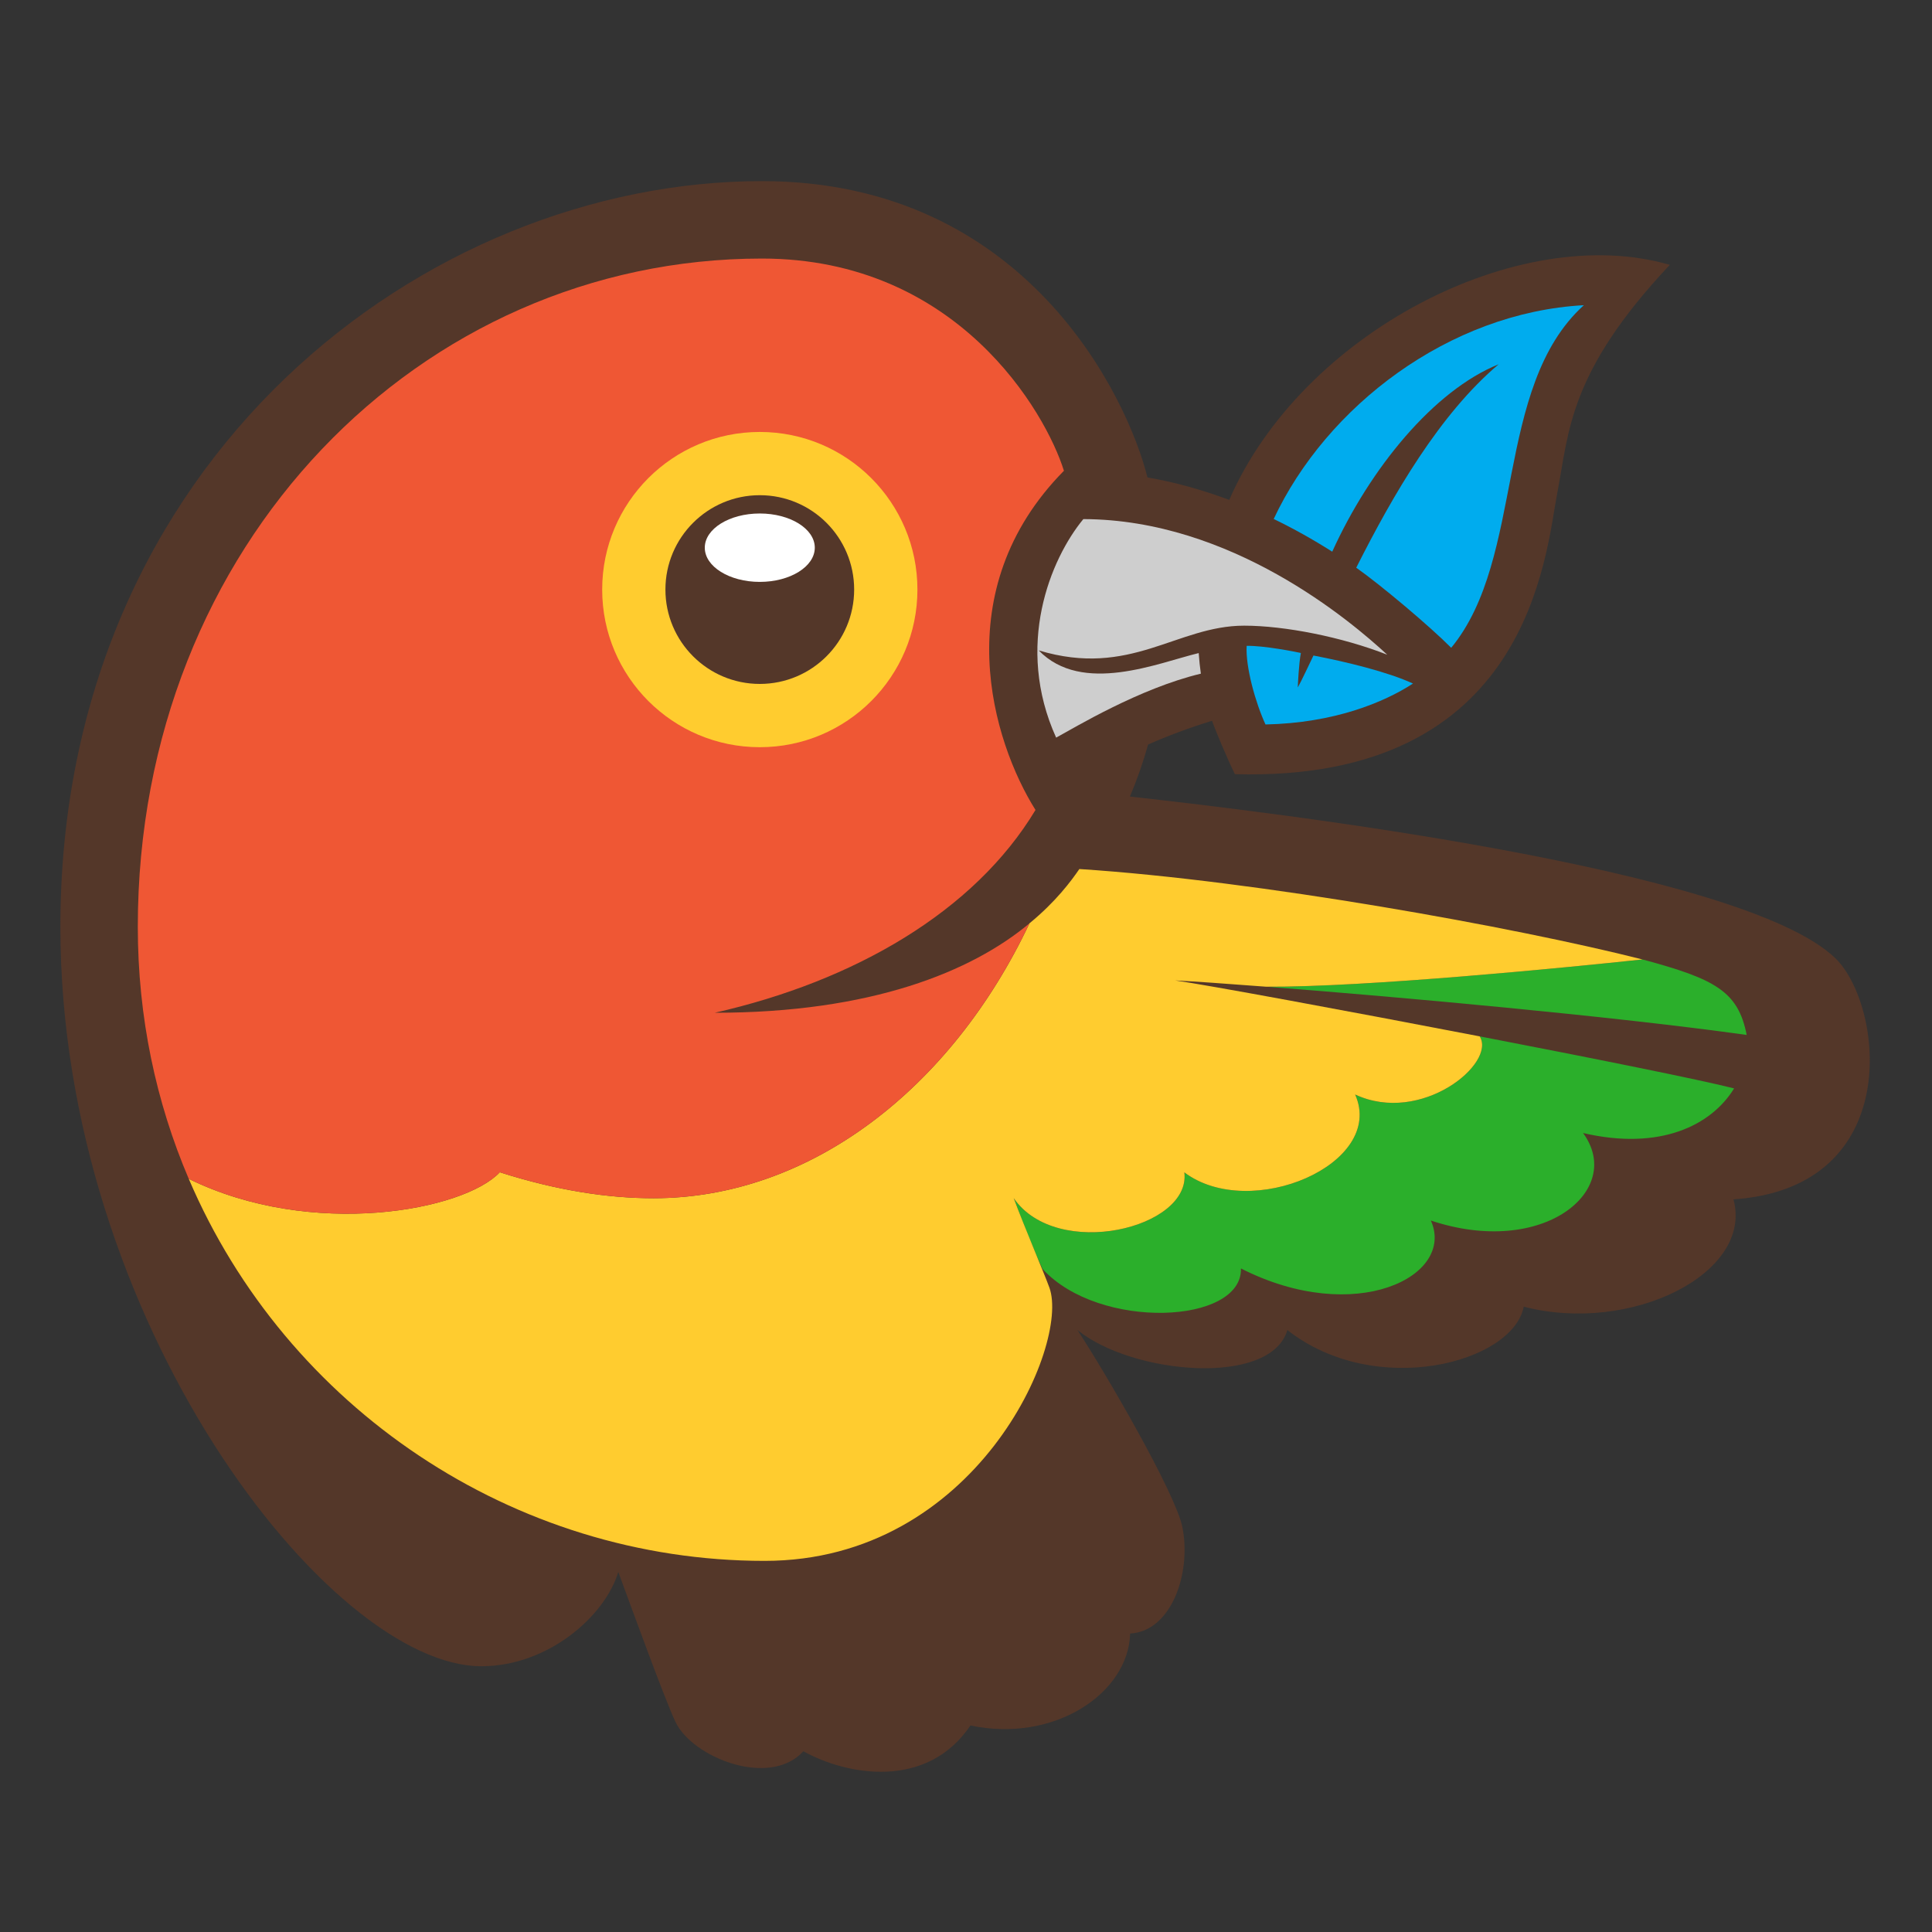 <?xml version="1.0" encoding="UTF-8" standalone="no"?>
<svg width="64px" height="64px" viewBox="0 0 64 64" version="1.1" xmlns="http://www.w3.org/2000/svg" xmlns:xlink="http://www.w3.org/1999/xlink">
    <rect x="0" y="0" width="64" height="64" fill="#333333" stroke="none"/>
    <defs></defs>
    <g id="Tools" stroke="none" stroke-width="1" fill="none" fill-rule="evenodd">
        <g id="icons/skills/id-430">
            <g id="bower-logo" transform="translate(2, 6)">
                <g id="Layer_1">
                    <g id="Group">
                        <path d="M58.793,25.737 C55.71,22.775 40.295,20.926 35.43,20.387 C35.666,19.831 35.867,19.255 36.032,18.663 C36.695,18.372 37.411,18.102 38.151,17.877 C38.241,18.143 38.666,19.162 38.908,19.646 C48.69,19.916 49.192,12.377 49.59,10.312 C49.979,8.292 49.959,6.341 53.314,2.774 C48.315,1.317 41.127,5.032 38.72,10.56 C37.815,10.221 36.908,9.97 36.011,9.816 C35.369,7.223 32.022,0 23.239,0 C12.119,0 0,9.174 0,24.703 C0,37.756 8.912,49.196 13.947,49.196 C16.146,49.196 18.038,47.549 18.482,46.073 C18.855,47.085 19.997,50.232 20.372,51.033 C20.927,52.217 23.491,53.242 24.613,52.013 C26.056,52.814 28.704,53.297 30.147,51.159 C32.926,51.747 35.383,50.09 35.437,48.113 C36.8,48.04 37.469,46.125 37.171,44.6 C36.952,43.478 34.607,39.449 33.692,38.059 C35.503,39.532 40.089,39.948 40.646,38.06 C43.565,40.351 48.115,39.148 48.476,37.285 C52.023,38.207 56.091,36.182 55.423,33.731 C61.122,33.337 60.392,27.274 58.793,25.737 L58.793,25.737 Z" id="outline" fill="#543729"></path>
                        <g id="leaf" transform="translate(39.266, 4.017)" fill="#00ACEE">
                            <path d="M3.661,8.789 C4.889,6.354 6.431,3.695 8.379,2.05 C6.235,2.914 4.118,5.498 2.866,8.258 C2.228,7.853 1.581,7.491 0.927,7.175 C2.673,3.448 6.73,0.336 11.201,0.093 C8.207,2.809 9.27,8.454 6.807,11.442 C6.103,10.734 4.485,9.369 3.661,8.789 L3.661,8.789 Z M1.725,12.755 C1.727,12.662 1.762,11.943 1.827,11.615 C1.655,11.574 0.588,11.365 0.031,11.378 C-0.009,12.077 0.325,13.266 0.655,13.982 C2.93,13.934 4.574,13.253 5.541,12.627 C4.717,12.243 3.312,11.902 2.244,11.698 C2.125,11.944 1.831,12.573 1.725,12.755 L1.725,12.755 Z" id="Shape"></path>
                        </g>
                        <path d="M32.538,36.038 C32.538,36.041 32.54,36.045 32.54,36.048 C32.252,35.428 31.946,34.674 31.58,33.689 C33.004,35.762 37.467,34.693 37.233,32.836 C39.417,34.479 43.913,32.562 42.891,30.257 C45.079,31.277 47.577,29.225 47.017,28.331 C50.747,29.051 54.322,29.768 55.444,30.055 C54.699,31.271 53.001,32.129 50.441,31.533 C51.824,33.417 49.139,35.677 45.399,34.432 C46.223,36.281 42.893,37.946 39.108,36.019 C39.156,37.869 34.413,38.082 32.538,36.038 L32.538,36.038 Z M39.938,26.685 C44.268,27.018 51.428,27.663 55.861,28.284 C55.58,26.841 54.816,26.429 52.409,25.783 C49.821,26.059 43.255,26.704 39.938,26.685 L39.938,26.685 Z" id="wingtip" fill="#2BAF2B"></path>
                        <path d="M37.233,32.836 C39.417,34.479 43.913,32.562 42.891,30.257 C45.079,31.277 47.577,29.225 47.017,28.331 C42.606,27.481 37.978,26.627 36.928,26.478 C37.565,26.512 38.621,26.584 39.938,26.686 C43.255,26.704 49.821,26.059 52.409,25.783 C48.219,24.72 39.663,23.17 33.755,22.788 C33.481,23.188 32.978,23.867 32.101,24.588 C29.516,30.057 24.832,33.693 19.65,33.693 C18.14,33.693 16.45,33.438 14.556,32.833 C13.375,34.098 8.339,35.057 4.253,33.051 C7.494,40.64 15.01,45.706 23.33,45.706 C30.337,45.706 33.444,38.551 32.764,36.658 C32.599,36.198 31.945,34.674 31.58,33.689 C33.004,35.762 37.466,34.693 37.233,32.836 L37.233,32.836 Z" id="body" fill="#FFCC2F"></path>
                        <path d="M32.986,18.435 C33.605,18.099 35.743,16.803 37.78,16.316 C37.748,16.09 37.724,15.863 37.709,15.634 C36.372,15.954 33.852,17.034 32.408,15.545 C35.455,16.465 36.976,14.726 39.215,14.726 C40.549,14.726 42.453,15.099 43.954,15.688 C42.747,14.573 38.788,11.208 33.887,11.196 C32.793,12.523 31.61,15.396 32.986,18.435 L32.986,18.435 Z" id="beak" fill="#CECECE"></path>
                        <path d="M14.556,32.833 C16.45,33.438 18.14,33.693 19.65,33.693 C24.832,33.693 29.516,30.057 32.101,24.588 C30.189,26.184 26.866,27.549 21.677,27.549 C26.299,26.501 30.278,24.198 32.302,20.831 C30.879,18.566 29.336,13.556 33.244,9.595 C32.643,7.664 29.717,2.565 23.239,2.565 C11.934,2.565 2.565,12.025 2.565,24.702 C2.565,27.703 3.171,30.518 4.253,33.051 C8.339,35.057 13.375,34.098 14.556,32.833 L14.556,32.833 Z" id="head" fill="#EF5734"></path>
                        <path d="M17.948,13.53 C17.948,16.414 20.285,18.752 23.169,18.752 C26.053,18.752 28.391,16.414 28.391,13.53 C28.391,10.646 26.053,8.309 23.169,8.309 C20.285,8.309 17.948,10.646 17.948,13.53 L17.948,13.53 Z" id="eye_rim" fill="#FFCC2F"></path>
                        <path d="M20.043,13.53 C20.043,15.256 21.443,16.656 23.169,16.656 C24.896,16.656 26.295,15.256 26.295,13.53 C26.295,11.804 24.896,10.404 23.169,10.404 C21.443,10.404 20.043,11.804 20.043,13.53 L20.043,13.53 Z" id="eye" fill="#543729"></path>
                        <ellipse id="pupil_highlight" fill="#FFFFFF" cx="23.169" cy="12.143" rx="1.822" ry="1.133"></ellipse>
                    </g>
                </g>
            </g>
        </g>
    </g>
</svg>